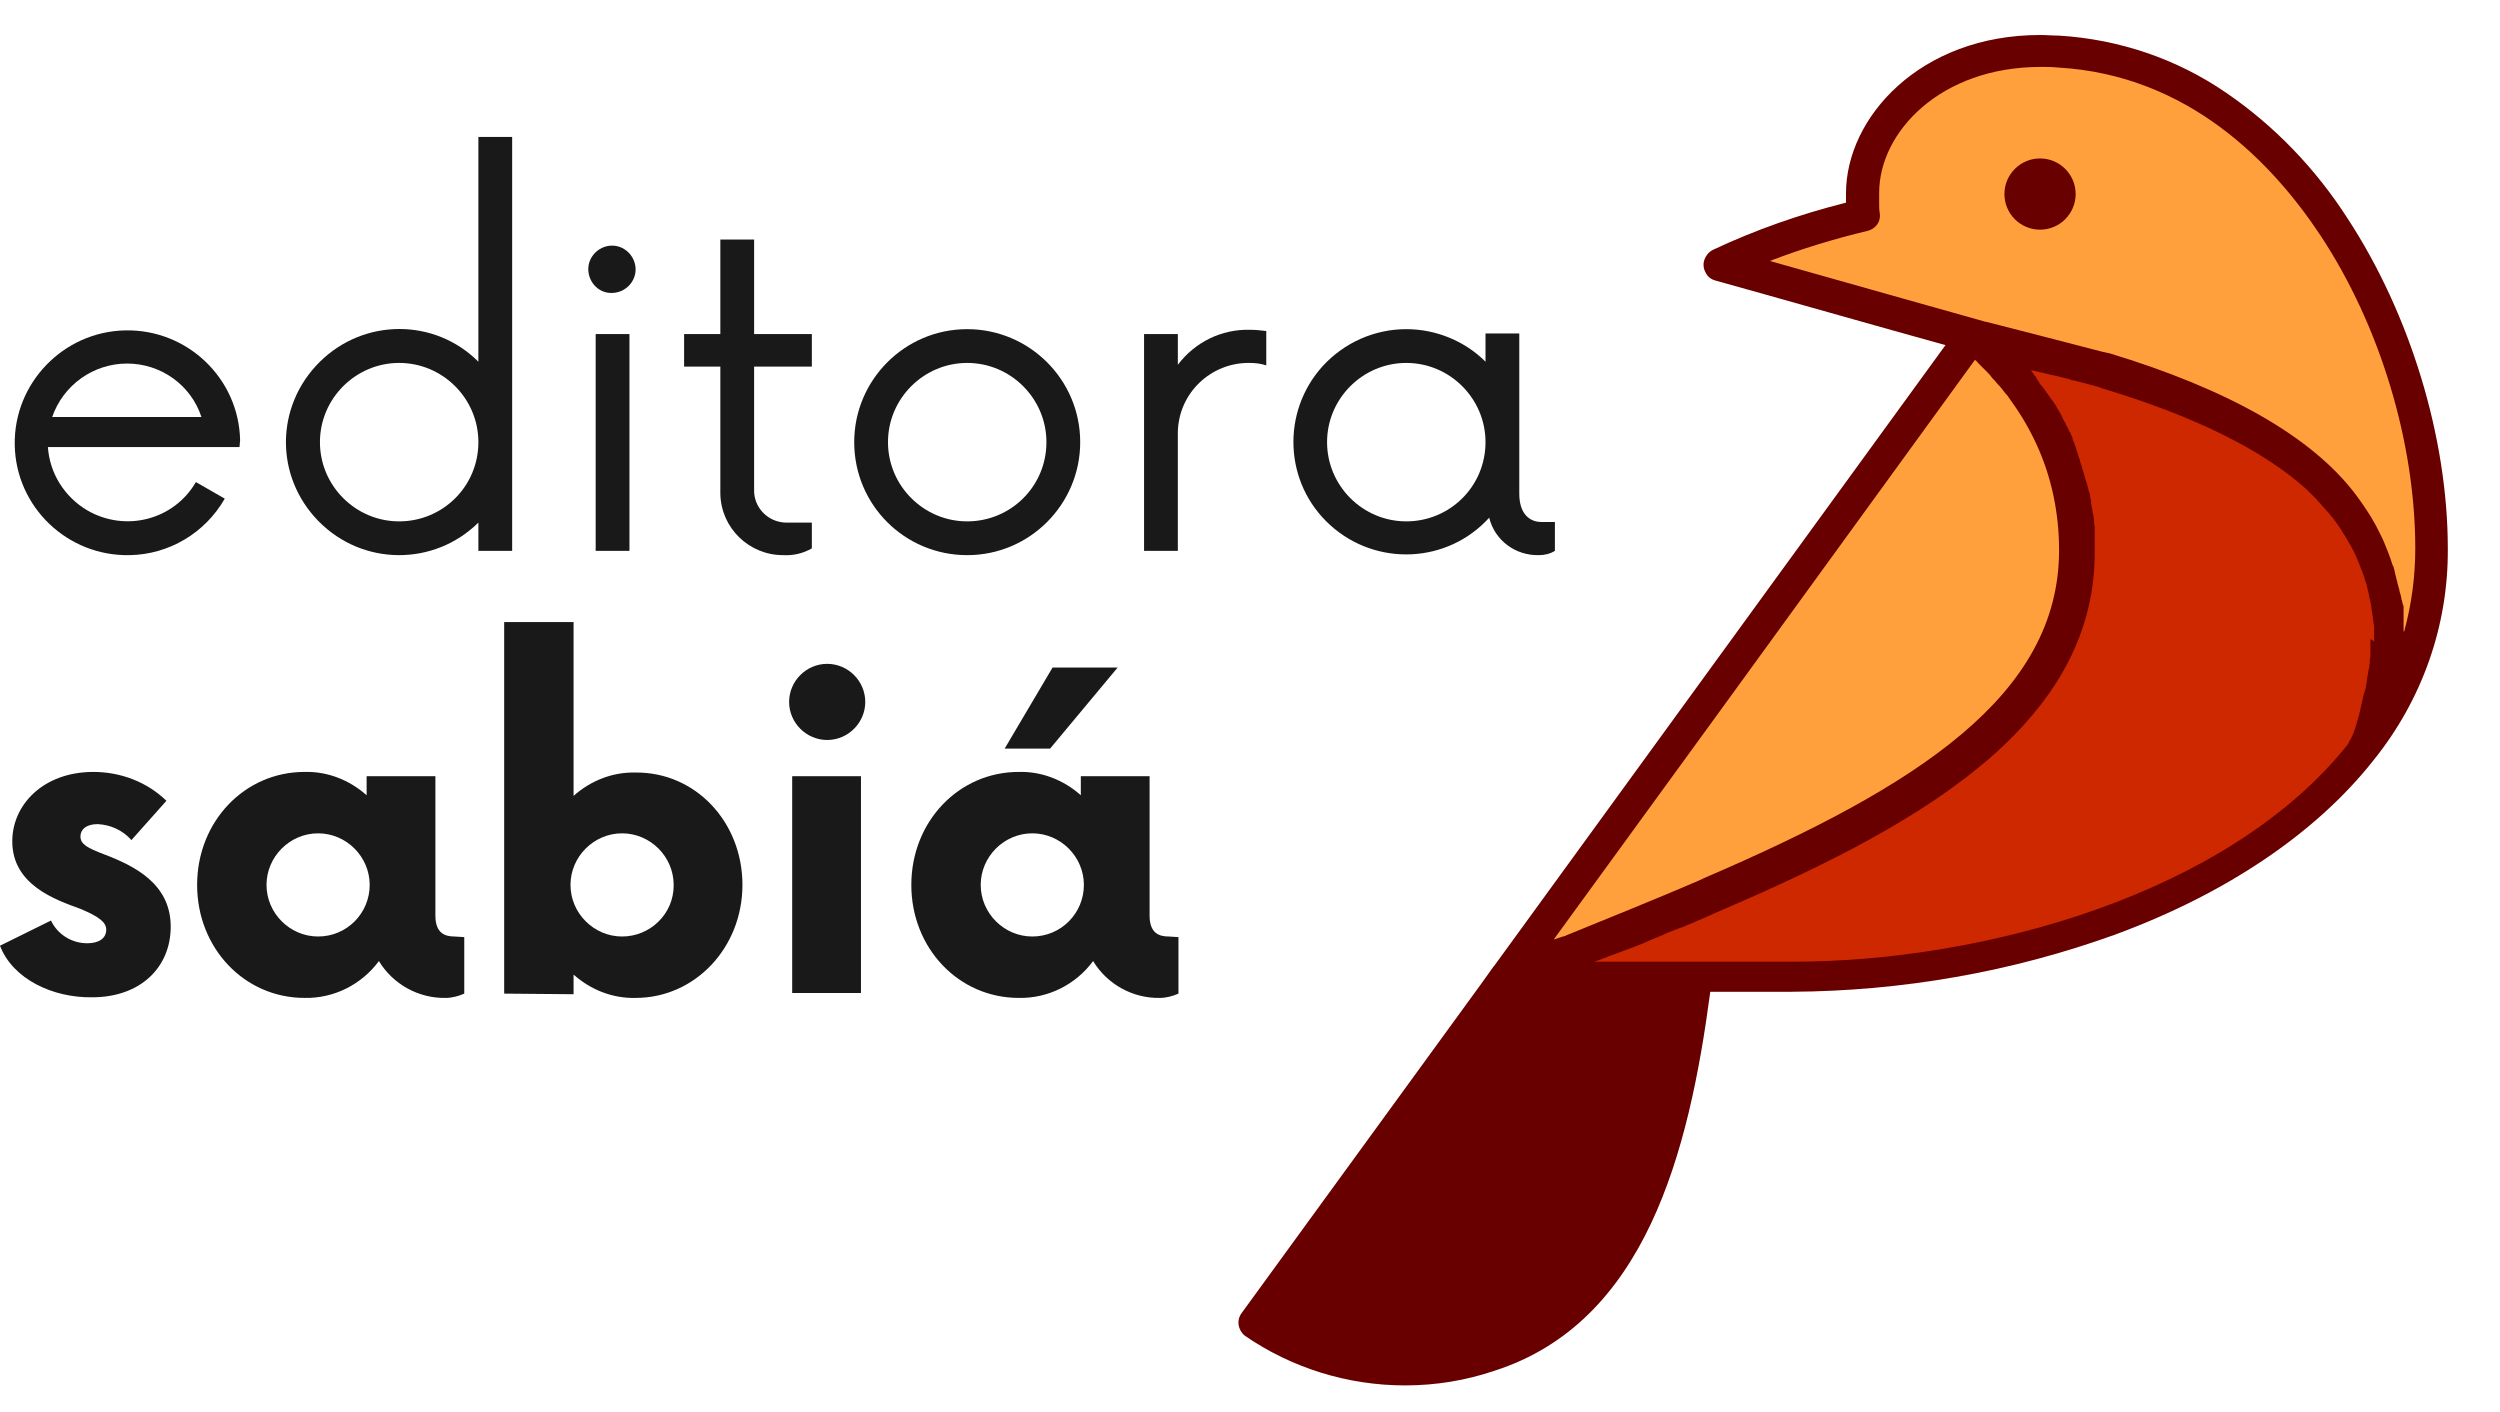 <?xml version="1.0" encoding="utf-8"?>
<!-- Generator: Adobe Illustrator 23.0.6, SVG Export Plug-In . SVG Version: 6.00 Build 0)  -->
<svg version="1.1" id="Camada_1" xmlns="http://www.w3.org/2000/svg" xmlns:xlink="http://www.w3.org/1999/xlink" x="0px" y="0px"
	 viewBox="0 0 407.1 230" style="enable-background:new 0 0 407.1 230;" xml:space="preserve">
<style type="text/css">
	.st0{fill:#FFA03C;}
	.st1{fill:#191919;}
	.st2{fill:#690000;}
	.st3{fill:#CD2800;}
</style>
<polygon class="st0" points="391.8,108.1 396,94.8 393.3,66.9 381.5,39.3 366,22 346.9,11.1 328.9,8.4 312.1,13.8 306.1,22.5 
	302.8,35.2 281.1,43.2 366,67.7 380.5,78.8 387.5,94.7 "/>
<g>
	<g>
		<path class="st1" d="M83.4,22.3v67.4h-5.5v-4.6c-7.2,7.1-18.8,7.1-26-0.2s-7.1-18.8,0.2-26c7.2-7.1,18.7-7.1,25.8,0V22.3H83.4z
			 M77.9,72c0-7.1-5.8-12.9-12.9-12.9S52.1,64.9,52.1,72S57.9,84.9,65,84.9c0,0,0,0,0,0C72.1,84.9,77.9,79.2,77.9,72L77.9,72z"/>
		<path class="st1" d="M95.8,44c-0.1-2.1,1.6-3.9,3.7-4c2.1-0.1,3.9,1.6,4,3.7c0.1,2.1-1.6,3.9-3.7,4c0,0-0.1,0-0.1,0
			C97.6,47.8,95.9,46.1,95.8,44z M97,54.4h5.5v35.3H97V54.4z"/>
		<path class="st1" d="M122.8,59.7v20c-0.1,2.9,2.2,5.3,5.1,5.4c0.1,0,0.2,0,0.2,0h4.1v4.2c-1.4,0.8-3,1.2-4.7,1.1
			c-5.5,0-10.1-4.4-10.2-10V59.7h-5.9v-5.3h5.9V39h5.5v15.4h9.4v5.3H122.8z"/>
		<path class="st1" d="M139.1,72c0-10.1,8.2-18.4,18.4-18.4c10.1,0,18.4,8.2,18.4,18.4c0,10.1-8.2,18.4-18.4,18.4c0,0,0,0,0,0
			C147.3,90.4,139.1,82.2,139.1,72C139.1,72.1,139.1,72.1,139.1,72z M170.4,72c0-7.1-5.8-12.9-12.9-12.9c-7.1,0-12.9,5.8-12.9,12.9
			c0,7.1,5.8,12.9,12.9,12.9c0,0,0,0,0,0C164.6,84.9,170.4,79.2,170.4,72z"/>
		<path class="st1" d="M206.2,53.9v5.6c-0.9-0.3-1.8-0.4-2.7-0.4c-6.3-0.1-11.6,4.9-11.7,11.3c0,0,0,0.1,0,0.1v19.2h-5.5V54.4h5.5v5
			c2.8-3.7,7.1-5.8,11.7-5.7C204.4,53.7,205.3,53.8,206.2,53.9z"/>
		<path class="st1" d="M253.2,85.1v4.6c-0.8,0.5-1.7,0.7-2.6,0.7c-3.8,0.1-7.2-2.4-8.1-6.1c-6.8,7.5-18.4,8-25.9,1.2
			c-7.5-6.8-8-18.4-1.2-25.9c3.5-3.8,8.4-6,13.6-6c4.8,0,9.5,1.9,12.9,5.3v-4.6h5.5v26.1c0,3.3,1.7,4.6,3.6,4.6H253.2z M241.9,72
			c0-7.1-5.8-12.9-12.9-12.9s-12.9,5.8-12.9,12.9c0,7.1,5.8,12.9,12.9,12.9c0,0,0,0,0,0C236.1,84.9,241.9,79.2,241.9,72z"/>
		<path class="st1" d="M31.9,78.5c-3.6,6.2-11.5,8.2-17.7,4.6c-3.7-2.2-6.1-6-6.4-10.3h31.2l0.1-1.1c-0.2-10.1-8.6-18.1-18.7-17.9
			S2.2,62.4,2.4,72.5S11,90.6,21.1,90.4c6.4-0.1,12.3-3.6,15.5-9.2L31.9,78.5z M20.7,59.2c5.5,0,10.4,3.5,12.1,8.7H8.5
			C10.3,62.7,15.2,59.2,20.7,59.2z"/>
	</g>
	<g>
		<path class="st1" d="M0,154l8.3-4.1c1.1,2.3,3.4,3.7,5.9,3.7c1.9,0,3.1-0.8,3.1-2.2c0-1.2-1.1-2.1-4.2-3.4
			c-4.1-1.5-11.1-3.9-11.1-11c0-6,5.1-11.3,13.2-11.3c4.4,0,8.7,1.6,11.9,4.7l-5.7,6.4c-1.4-1.6-3.4-2.5-5.5-2.6
			c-1.9,0-2.8,0.9-2.8,2c0,1.3,1.2,1.9,3.8,2.9c5,1.9,10.9,4.8,10.9,11.8c0,6.6-4.9,11.5-12.8,11.5C8.7,162.5,2.1,159.5,0,154z"/>
		<path class="st1" d="M75.6,152.6v9.2c-0.9,0.4-2,0.7-3,0.7c-4.4,0.1-8.6-2.2-10.9-6c-2.8,3.8-7.3,6.1-12.1,6
			c-9.8,0-17.5-8.1-17.5-18.4s7.7-18.4,17.5-18.4c3.7-0.1,7.3,1.3,10.1,3.8v-3.1h11.2v22.7c0,2.9,1.6,3.4,3.1,3.4L75.6,152.6z
			 M60.2,144.1c0-4.6-3.8-8.4-8.4-8.4s-8.4,3.8-8.4,8.4c0,4.6,3.8,8.4,8.4,8.4c0,0,0,0,0,0C56.5,152.5,60.2,148.7,60.2,144.1
			C60.2,144.1,60.2,144.1,60.2,144.1z"/>
		<path class="st1" d="M120.9,144.1c0,10.2-7.7,18.4-17.4,18.4c-3.7,0.1-7.3-1.3-10.1-3.8v3.2l-11.3-0.1v-60.5h11.3v28.3
			c2.8-2.5,6.4-3.9,10.1-3.8C113.2,125.7,120.9,133.8,120.9,144.1z M109.7,144.1c0-4.6-3.8-8.4-8.4-8.4c-4.6,0-8.4,3.8-8.4,8.4
			c0,4.6,3.8,8.4,8.4,8.4c4.6,0,8.4-3.7,8.4-8.3C109.7,144.2,109.7,144.1,109.7,144.1L109.7,144.1z"/>
		<path class="st1" d="M128.5,114.3c0-3.4,2.8-6.2,6.2-6.2s6.2,2.8,6.2,6.2s-2.8,6.2-6.2,6.2c0,0,0,0,0,0
			C131.3,120.5,128.5,117.7,128.5,114.3z M129,126.4h11.2v35.3H129V126.4z"/>
		<path class="st1" d="M191.9,152.6v9.2c-0.9,0.4-2,0.7-3,0.7c-4.4,0.1-8.6-2.2-10.9-6c-2.8,3.8-7.3,6.1-12.1,6
			c-9.8,0-17.5-8.1-17.5-18.4s7.7-18.4,17.5-18.4c3.7-0.1,7.3,1.3,10.1,3.8v-3.1h11.2v22.7c0,2.9,1.6,3.4,3.1,3.4L191.9,152.6z
			 M176.5,144.1c0-4.6-3.8-8.4-8.4-8.4s-8.4,3.8-8.4,8.4s3.8,8.4,8.4,8.4c0,0,0,0,0,0C172.8,152.5,176.5,148.7,176.5,144.1
			C176.5,144.1,176.5,144.1,176.5,144.1z M171,121.9h-7.4l7.8-13.2H182L171,121.9z"/>
	</g>
	<g>
		<path class="st2" d="M213.5,220.2c9.2,2.9,19.2,2.9,28.4-0.1c19.2-6,29.7-24.1,34.9-60.3h-29.3l-43,56.6
			C207.3,217.9,210.3,219.2,213.5,220.2z"/>
		<path class="st3" d="M388.6,102.8c0-0.2,0-0.4,0-0.6c0-0.2,0-0.5,0-0.7c0-0.2,0-0.4,0-0.6c0-0.2,0-0.5-0.1-0.7
			c0-0.2,0-0.4-0.1-0.6c0-0.2-0.1-0.5-0.1-0.7c0-0.2-0.1-0.4-0.1-0.6c0-0.3-0.1-0.5-0.1-0.8c0-0.2-0.1-0.4-0.1-0.6
			c-0.1-0.3-0.1-0.5-0.2-0.8c0-0.2-0.1-0.4-0.1-0.6c-0.1-0.3-0.1-0.5-0.2-0.8c-0.1-0.2-0.1-0.4-0.2-0.6c-0.1-0.3-0.2-0.6-0.3-0.9
			c-0.1-0.2-0.1-0.3-0.2-0.5c-0.2-0.5-0.3-0.9-0.5-1.4c-0.5-1.3-1.2-2.6-1.9-3.9c-0.2-0.4-0.5-0.8-0.8-1.3c-0.2-0.3-0.4-0.6-0.6-0.9
			c-0.6-0.9-1.2-1.7-1.9-2.6c-0.7-0.8-1.4-1.6-2.2-2.4c-0.3-0.3-0.5-0.5-0.8-0.8l0,0c-0.5-0.5-1.1-1-1.7-1.5l-0.1-0.1
			c-7.8-6.6-19.9-12.4-36.3-17l-0.1,0l-0.6-0.2l-0.2-0.1l-0.5-0.1l-0.3-0.1l-0.5-0.1l-0.3-0.1l-0.5-0.1l-0.3-0.1l-0.5-0.1l-0.3-0.1
			l-0.5-0.1l-0.3-0.1l-0.6-0.2l-0.2-0.1l-0.7-0.2l-0.2,0c-0.6-0.1-1.2-0.3-1.8-0.4l-0.4-0.1l-0.5-0.1l-0.4-0.1l-0.5-0.1l-0.4-0.1
			l-0.5-0.1l-0.4-0.1l-0.4-0.1l-0.6-0.1l-0.1,0l0.1,0.1c0.1,0.1,0.2,0.3,0.3,0.4c0.1,0.1,0.1,0.1,0.2,0.2c0.1,0.2,0.3,0.3,0.4,0.5
			l0.1,0.1c0.2,0.2,0.3,0.4,0.5,0.6l0.1,0.2c0.1,0.2,0.2,0.3,0.3,0.5l0.2,0.2c0.1,0.1,0.2,0.3,0.3,0.4c0.1,0.1,0.1,0.2,0.2,0.3
			c0.1,0.1,0.2,0.3,0.3,0.4l0.2,0.3c0.1,0.1,0.2,0.3,0.3,0.4l0.2,0.3c0.1,0.2,0.2,0.3,0.3,0.5l0.2,0.3c0.1,0.2,0.2,0.4,0.3,0.5
			l0.1,0.2c0.2,0.3,0.3,0.5,0.5,0.8c0,0,0.1,0.1,0.1,0.2c0.1,0.2,0.2,0.4,0.4,0.6c0.1,0.1,0.1,0.2,0.2,0.3c0.1,0.2,0.2,0.4,0.3,0.5
			c0.1,0.1,0.1,0.2,0.2,0.3c0.1,0.2,0.2,0.3,0.3,0.5c0.1,0.1,0.1,0.2,0.2,0.3c0.1,0.2,0.2,0.3,0.3,0.5c0.1,0.1,0.1,0.2,0.2,0.4
			c0.1,0.2,0.2,0.4,0.3,0.5c0.1,0.1,0.1,0.2,0.2,0.3c0.1,0.2,0.2,0.4,0.3,0.6c0,0.1,0.1,0.2,0.1,0.3c0.1,0.3,0.2,0.6,0.4,0.8l0,0.1
			c0.1,0.3,0.2,0.6,0.4,0.9c0,0.1,0.1,0.2,0.1,0.3c0.1,0.2,0.2,0.4,0.2,0.7c0,0.1,0.1,0.3,0.1,0.4c0.1,0.2,0.1,0.4,0.2,0.6
			c0,0.1,0.1,0.3,0.1,0.4c0.1,0.2,0.1,0.4,0.2,0.6c0,0.1,0.1,0.3,0.1,0.4c0.1,0.2,0.1,0.4,0.2,0.6c0,0.1,0.1,0.3,0.1,0.4
			c0.1,0.2,0.1,0.4,0.2,0.7c0,0.1,0.1,0.3,0.1,0.4c0.1,0.3,0.1,0.5,0.2,0.8c0,0.1,0,0.2,0.1,0.3c0.1,0.4,0.2,0.7,0.2,1.1
			c0,0.1,0,0.2,0,0.3c0.1,0.3,0.1,0.6,0.2,0.9c0,0.1,0,0.3,0.1,0.4c0,0.2,0.1,0.5,0.1,0.7c0,0.2,0,0.3,0.1,0.5
			c0,0.2,0.1,0.5,0.1,0.7c0,0.2,0,0.3,0.1,0.5c0,0.2,0,0.5,0.1,0.7c0,0.2,0,0.3,0,0.5c0,0.3,0,0.5,0.1,0.8c0,0.2,0,0.3,0,0.5
			c0,0.3,0,0.6,0,0.8c0,0.1,0,0.3,0,0.4c0,0.4,0,0.8,0,1.3c0,11.5-4.8,21.8-14.5,31.2c-1.9,1.8-3.9,3.5-5.9,5.1
			c-13.3,10.4-31.5,18.4-47.6,24.9c-0.5,0.2-1,0.4-1.5,0.6l-1.3,0.5l-1,0.4c-0.6,0.2-1.2,0.5-1.8,0.7c-0.4,0.2-0.8,0.3-1.2,0.5
			l-1.7,0.7l-1.2,0.5l-1.7,0.6l-1.2,0.5l-1.7,0.7l-1.2,0.5l-1.7,0.7l-1.2,0.4l-1.9,0.7l-0.9,0.4l-0.1,0h35.6
			c34,0,77.8-11.4,99.1-36.9l0,0l0-0.1c0,0,0-0.1,0.1-0.1l0.1-0.1c0-0.1,0.1-0.1,0.1-0.2c0,0,0-0.1,0.1-0.1l0.1-0.2l0.1-0.2
			c0-0.1,0.1-0.2,0.1-0.2l0.1-0.2c0-0.1,0.1-0.2,0.1-0.3c0-0.1,0.1-0.2,0.1-0.2c0-0.1,0.1-0.2,0.1-0.3c0-0.1,0.1-0.2,0.1-0.3
			c0-0.1,0.1-0.2,0.1-0.3c0-0.1,0.1-0.2,0.1-0.3c0-0.1,0.1-0.2,0.1-0.4s0.1-0.2,0.1-0.3c0-0.1,0.1-0.3,0.1-0.4
			c0-0.1,0.1-0.2,0.1-0.4c0-0.1,0.1-0.3,0.1-0.4c0-0.1,0.1-0.2,0.1-0.4c0.1-0.2,0.1-0.3,0.2-0.5c0-0.1,0.1-0.3,0.1-0.4
			c0.1-0.2,0.1-0.3,0.2-0.5c0-0.1,0.1-0.3,0.1-0.4c0.1-0.2,0.1-0.4,0.2-0.6c0-0.1,0.1-0.3,0.1-0.4c0.1-0.2,0.1-0.5,0.2-0.7
			c0-0.1,0.1-0.2,0.1-0.3c0.1-0.3,0.2-0.7,0.2-1c0-0.1,0-0.1,0-0.2c0.1-0.3,0.1-0.6,0.2-0.9c0-0.1,0-0.3,0.1-0.4
			c0-0.2,0.1-0.5,0.1-0.7c0-0.2,0-0.3,0.1-0.5c0-0.2,0.1-0.5,0.1-0.7c0-0.2,0-0.3,0.1-0.5c0-0.2,0-0.4,0.1-0.7c0-0.2,0-0.4,0-0.5
			c0-0.2,0-0.5,0-0.7c0-0.2,0-0.4,0-0.6c0-0.2,0-0.5,0-0.7c0-0.2,0-0.4,0-0.6C388.6,103.3,388.6,103.1,388.6,102.8z"/>
		<path class="st0" d="M334.1,73.4c-1.2-2.5-2.7-4.8-4.4-7l0,0c-0.3-0.4-0.6-0.7-0.8-1.1l-0.1-0.1c-0.3-0.3-0.5-0.6-0.8-0.9
			l-0.1-0.1c-0.3-0.3-0.5-0.6-0.8-0.8l-0.1-0.1c-0.3-0.3-0.5-0.5-0.8-0.8l0,0c-0.3-0.3-0.5-0.5-0.8-0.8l0,0
			c-0.2-0.2-0.5-0.5-0.7-0.7l-0.1-0.1c-0.2-0.2-0.4-0.4-0.6-0.6l-0.1-0.1c-0.2-0.2-0.4-0.3-0.6-0.5l-1.9-2.8L278,115.7l-27.6,38.7
			l1.7-0.6l0.1,0c8.1-3.1,15.7-6,23.2-9c0.5-0.2,0.9-0.4,1.4-0.6c36.8-14.9,61.3-29.9,61.3-53.5C338.1,84.8,336.7,78.9,334.1,73.4z"
			/>
		<path class="st2" d="M332.2,37.4c3.2,0,5.8-2.6,5.8-5.8s-2.6-5.8-5.8-5.8c-3.2,0-5.8,2.6-5.8,5.8c0,0,0,0,0,0
			C326.4,34.8,329,37.4,332.2,37.4z"/>
	</g>
</g>
<path class="st2" d="M382.3,35.6c-5.2-8.1-11.9-15.1-19.8-20.5c-8-5.5-17.4-8.7-27.2-9.3h0c-1,0-2-0.1-3.1-0.1
	c-19.5,0-31.6,13.4-31.6,25.8c0,0.5,0,1,0,1.5c-7.5,1.9-14.7,4.4-21.7,7.7c-1.3,0.7-1.9,2.3-1.2,3.6c0.3,0.7,0.9,1.2,1.7,1.4
	c7.6,2.1,28.7,8.1,37.4,10.5l-73.5,101.1c0,0-0.1,0.1-0.1,0.1l-2,2.8l-39,53.6c-0.9,1.2-0.6,2.8,0.5,3.7c7.7,5.3,16.8,8.1,26.1,8.1
	c5,0,9.9-0.8,14.6-2.4c24.5-7.9,31.6-35.3,35.1-61.7h13.2c18-0.1,35.8-3.2,52.7-9.3c18.2-6.7,32.8-16.6,42.1-28.4l0,0
	c7.9-9.8,12.2-21.9,12.1-34.5C398.6,71.3,392.5,51.2,382.3,35.6z M279.7,116.3l41.9-57.7l0,0l0,0c0.2,0.2,0.4,0.3,0.5,0.5l0.1,0.1
	c0.2,0.2,0.4,0.4,0.6,0.6l0.1,0.1c0.2,0.2,0.4,0.4,0.7,0.7l0,0c0.2,0.2,0.5,0.5,0.7,0.8l0,0c0.2,0.3,0.5,0.5,0.7,0.8l0.1,0.1
	c0.2,0.3,0.5,0.5,0.7,0.8l0.1,0.1c0.2,0.3,0.5,0.6,0.7,0.9l0.1,0.1c0.3,0.3,0.5,0.7,0.8,1.1l0,0c1.6,2.2,3,4.6,4.1,7
	c2.5,5.4,3.7,11.3,3.7,17.3c0,23.6-23,38.4-57.6,53.3c-0.4,0.2-0.9,0.4-1.3,0.6c-7,3-14.2,5.9-21.8,9l-0.1,0L253,153L279.7,116.3z
	 M241.7,218.3c-11.2,3.7-23.4,2.4-33.6-3.5l38.6-53.1h26.3C268.5,195.7,259,212.7,241.7,218.3L241.7,218.3z M386,104.3
	c0,0.2,0,0.4,0,0.7c0,0.2,0,0.4,0,0.5c0,0.2,0,0.4,0,0.7c0,0.2,0,0.3,0,0.5c0,0.2,0,0.4-0.1,0.7c0,0.2,0,0.3,0,0.5
	c0,0.2-0.1,0.4-0.1,0.7c0,0.1,0,0.3-0.1,0.4c0,0.2-0.1,0.5-0.1,0.7c0,0.1,0,0.3-0.1,0.4c0,0.3-0.1,0.6-0.1,0.8c0,0.1,0,0.1,0,0.2
	c-0.1,0.3-0.1,0.7-0.2,1c0,0.1,0,0.2-0.1,0.3c0,0.2-0.1,0.4-0.2,0.7c0,0.1-0.1,0.2-0.1,0.4c0,0.2-0.1,0.4-0.1,0.5
	c0,0.1-0.1,0.3-0.1,0.4c0,0.2-0.1,0.3-0.1,0.5c0,0.1-0.1,0.3-0.1,0.4c0,0.2-0.1,0.3-0.1,0.5c0,0.1-0.1,0.2-0.1,0.4
	c0,0.1-0.1,0.3-0.1,0.4c0,0.1-0.1,0.2-0.1,0.3c0,0.1-0.1,0.3-0.1,0.4c0,0.1-0.1,0.2-0.1,0.3s-0.1,0.2-0.1,0.4c0,0.1-0.1,0.2-0.1,0.3
	l-0.1,0.3c0,0.1-0.1,0.2-0.1,0.3l-0.1,0.3c0,0.1-0.1,0.2-0.1,0.2c0,0.1-0.1,0.2-0.1,0.3l-0.1,0.2l-0.1,0.2c0,0.1-0.1,0.1-0.1,0.2
	l-0.1,0.2c0,0,0,0.1-0.1,0.1c0,0.1-0.1,0.1-0.1,0.2l0,0.1c0,0.1,0,0.1-0.1,0.1l0,0.1l0,0l0,0c-19.4,24.5-59.4,35.5-90.4,35.5h-15.2
	v0c-0.1,0-0.2,0-0.3,0h-17l0.1,0l0.9-0.3l1.8-0.7l1.1-0.4l1.6-0.6l1.1-0.4l1.5-0.6l1.1-0.5l1.5-0.6l1.1-0.5l1.5-0.6
	c0.4-0.1,0.7-0.3,1.1-0.4c0.6-0.2,1.1-0.5,1.7-0.7l0.9-0.4l1.2-0.5c0.4-0.2,0.9-0.4,1.3-0.6c14.7-6.3,31.3-14,43.4-24
	c1.9-1.5,3.7-3.2,5.4-4.9c8.9-9,13.3-18.9,13.3-29.9c0-0.4,0-0.8,0-1.2c0-0.1,0-0.3,0-0.4c0-0.3,0-0.5,0-0.8c0-0.2,0-0.3,0-0.4
	c0-0.2,0-0.5,0-0.7c0-0.2,0-0.3,0-0.5c0-0.2,0-0.5-0.1-0.7c0-0.2,0-0.3,0-0.5c0-0.2-0.1-0.5-0.1-0.7c0-0.1,0-0.3-0.1-0.4
	c0-0.2-0.1-0.5-0.1-0.7c0-0.1,0-0.3-0.1-0.4c0-0.3-0.1-0.6-0.1-0.8c0-0.1,0-0.2,0-0.2c-0.1-0.4-0.1-0.7-0.2-1.1c0-0.1,0-0.2-0.1-0.3
	c-0.1-0.3-0.1-0.5-0.2-0.8c0-0.1-0.1-0.2-0.1-0.4c-0.1-0.2-0.1-0.4-0.2-0.6c0-0.1-0.1-0.3-0.1-0.4c-0.1-0.2-0.1-0.4-0.2-0.6
	c0-0.1-0.1-0.3-0.1-0.4c-0.1-0.2-0.1-0.4-0.2-0.6c0-0.1-0.1-0.3-0.1-0.4c-0.1-0.2-0.1-0.4-0.2-0.6c0-0.1-0.1-0.2-0.1-0.4
	c-0.1-0.2-0.1-0.4-0.2-0.6c0-0.1-0.1-0.2-0.1-0.3c-0.1-0.3-0.2-0.6-0.3-0.9l0-0.1c-0.1-0.3-0.2-0.5-0.3-0.8c0-0.1-0.1-0.2-0.1-0.3
	c-0.1-0.2-0.2-0.4-0.2-0.6c0-0.1-0.1-0.2-0.1-0.3c-0.1-0.2-0.2-0.3-0.2-0.5c-0.1-0.1-0.1-0.2-0.2-0.3c-0.1-0.2-0.2-0.3-0.2-0.5
	c-0.1-0.1-0.1-0.2-0.2-0.3c-0.1-0.2-0.2-0.3-0.2-0.5c-0.1-0.1-0.1-0.2-0.2-0.3c-0.1-0.2-0.2-0.3-0.3-0.5c0-0.1-0.1-0.2-0.1-0.3
	c-0.1-0.2-0.2-0.4-0.3-0.6c0,0-0.1-0.1-0.1-0.1c-0.1-0.3-0.3-0.5-0.4-0.7l-0.1-0.2c-0.1-0.2-0.2-0.4-0.3-0.5l-0.2-0.3
	c-0.1-0.1-0.2-0.3-0.3-0.4l-0.2-0.3c-0.1-0.1-0.2-0.3-0.3-0.4l-0.2-0.3c-0.1-0.1-0.2-0.3-0.3-0.4c-0.1-0.1-0.1-0.2-0.2-0.3
	c-0.1-0.1-0.2-0.3-0.3-0.4l-0.2-0.2c-0.1-0.1-0.2-0.3-0.3-0.4l-0.1-0.2c-0.1-0.2-0.3-0.4-0.4-0.6l0-0.1c-0.1-0.2-0.3-0.3-0.4-0.5
	c0-0.1-0.1-0.1-0.1-0.2c-0.1-0.1-0.2-0.2-0.3-0.4l-0.1-0.1l0,0l0.1,0l0.5,0.1l0.4,0.1l0.4,0.1l0.5,0.1l0.4,0.1l0.5,0.1l0.3,0.1
	l0.5,0.1l0.4,0.1c0.6,0.1,1.1,0.3,1.6,0.4l0.1,0l0.7,0.2l0.2,0.1l0.6,0.1l0.3,0.1l0.5,0.1l0.3,0.1l0.5,0.1l0.3,0.1l0.4,0.1l0.3,0.1
	l0.5,0.1l0.2,0.1l0.5,0.1l0.2,0.1l0.6,0.2l0,0c14.9,4.5,26,10,33.1,16.4l0.1,0.1c0.5,0.5,1,1,1.5,1.5l0,0c0.2,0.3,0.5,0.5,0.7,0.8
	c0.7,0.8,1.4,1.5,2,2.3c0.6,0.8,1.2,1.6,1.7,2.5c0.2,0.3,0.4,0.6,0.5,0.8c0.2,0.4,0.5,0.8,0.7,1.2c0.7,1.2,1.2,2.5,1.7,3.8
	c0.2,0.4,0.3,0.9,0.5,1.3c0,0.2,0.1,0.3,0.1,0.4c0.1,0.3,0.2,0.6,0.3,0.9c0,0.2,0.1,0.4,0.1,0.5c0.1,0.3,0.1,0.5,0.2,0.8
	c0,0.2,0.1,0.4,0.1,0.6c0.1,0.3,0.1,0.5,0.2,0.8c0,0.2,0.1,0.4,0.1,0.6c0,0.2,0.1,0.5,0.1,0.7c0,0.2,0.1,0.4,0.1,0.6
	c0,0.2,0.1,0.5,0.1,0.7c0,0.2,0,0.4,0.1,0.6c0,0.2,0,0.5,0.1,0.7c0,0.2,0,0.4,0,0.6c0,0.2,0,0.5,0,0.7c0,0.2,0,0.4,0,0.6
	c0,0.2,0,0.4,0,0.7C386,103.9,386,104.1,386,104.3z M391.4,102.7c0-0.1,0-0.3,0-0.4c0-0.1,0-0.2,0-0.3c0-0.1,0-0.3,0-0.4
	c0-0.1,0-0.2,0-0.3c0-0.1,0-0.3,0-0.4c0-0.1,0-0.2,0-0.4c0-0.1,0-0.3,0-0.4c0-0.1,0-0.2,0-0.4c0-0.1,0-0.3,0-0.4c0-0.1,0-0.2,0-0.4
	s0-0.3-0.1-0.4s0-0.2-0.1-0.4s0-0.3-0.1-0.4s0-0.2-0.1-0.4c0-0.1,0-0.3-0.1-0.4c0-0.1,0-0.2-0.1-0.4c0-0.1-0.1-0.3-0.1-0.4
	c0-0.1,0-0.2-0.1-0.4c0-0.1-0.1-0.3-0.1-0.4c0-0.1-0.1-0.2-0.1-0.4c0-0.1-0.1-0.3-0.1-0.4c0-0.1-0.1-0.2-0.1-0.4
	c0-0.1-0.1-0.3-0.1-0.4c0-0.1-0.1-0.2-0.1-0.4c0-0.2-0.1-0.3-0.1-0.5c0-0.1-0.1-0.2-0.1-0.3c0-0.2-0.1-0.3-0.2-0.5
	c0-0.1-0.1-0.2-0.1-0.3c-0.1-0.2-0.1-0.4-0.2-0.6c0-0.1-0.1-0.2-0.1-0.3c-0.1-0.3-0.2-0.5-0.3-0.8c-0.2-0.5-0.4-1-0.6-1.5
	c-0.4-1-0.9-1.9-1.4-2.9c-0.3-0.5-0.5-0.9-0.8-1.4c-0.8-1.3-1.7-2.6-2.6-3.8c-7.1-9.3-20.6-17-40.1-22.9l-0.1,0l-0.9-0.2
	c-5.7-1.5-15.1-3.9-19-4.9l-0.1,0l0,0l-1.4-0.4c-0.8-0.2-19.5-5.5-33.7-9.5c5.2-2,10.5-3.6,15.9-4.9c1.3-0.3,2.2-1.5,2-2.8l0-0.1
	c-0.1-0.5-0.1-1-0.1-1.5l0-0.1c0-0.6,0-1.1,0-1.7c0-9.9,10-20.5,26.3-20.5c0.9,0,1.9,0,2.8,0.1c21.3,1.2,35,15.6,42.8,27.4
	c9.7,14.7,15.4,33.7,15.4,50.9c0,4.6-0.6,9.1-1.8,13.5C391.4,102.9,391.4,102.8,391.4,102.7z"/>
</svg>

